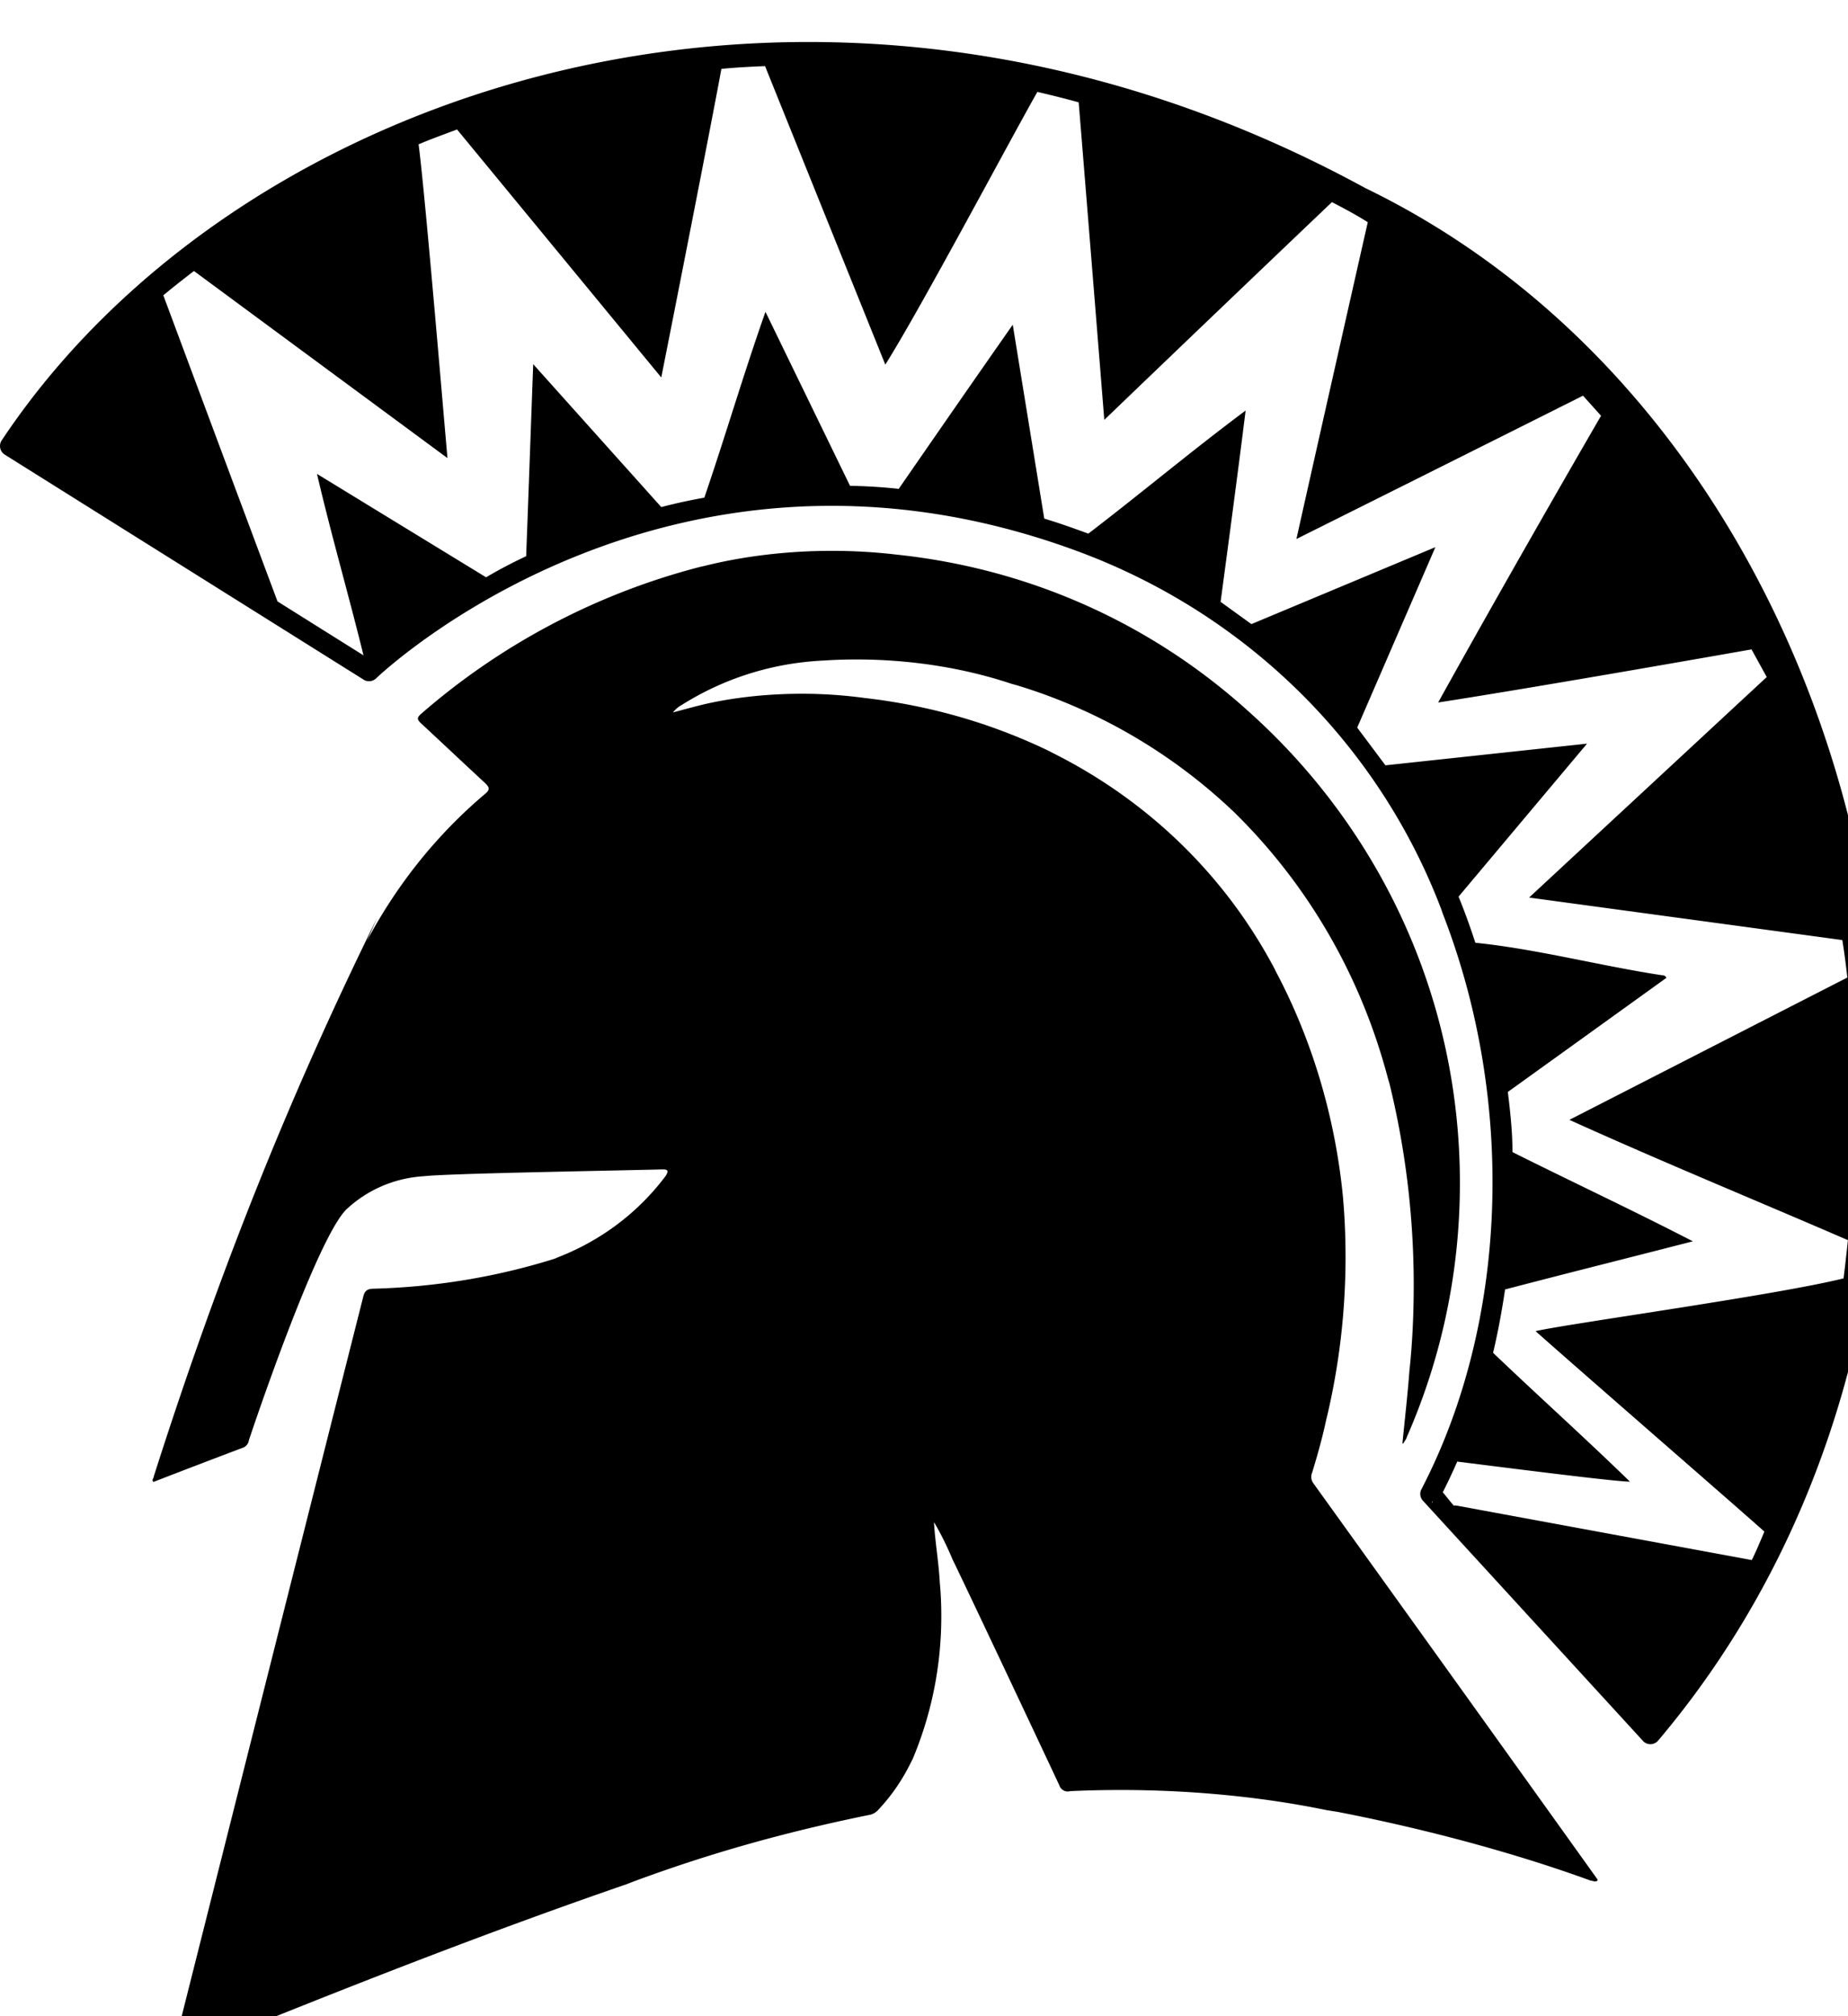<svg xmlns="http://www.w3.org/2000/svg" viewBox="0 0 939 1024"><path d="M474.581 773.29c.597 10.197 2.432 20.352 2.944 30.549.512 5.077.768 11.008.768 17.024 0 26.197-5.376 51.157-15.104 73.813l.469-1.237c-4.693 9.984-10.581 18.56-17.664 26.027l.043-.043c-1.152 1.195-2.645 2.048-4.352 2.347h-.043c-45.739 9.301-85.163 20.821-123.221 35.115l5.504-1.835c-74.752 25.557-148.267 54.485-221.44 84.224l-14.165 5.803h-.896c-.043-.341-.043-.725-.043-1.152 0-1.664.384-3.243 1.109-4.608l-.043.043q47.957-190.421 96.128-380.8c.811-3.243 2.261-4.053 5.504-4.053 33.024-.939 64.427-6.443 94.037-15.957l-2.389.683c23.125-8.619 42.325-23.168 56.405-41.856l.213-.299c1.536-2.645.896-3.243-2.048-3.157-27.904.725-108.629 2.048-120.96 3.456-15.317.939-29.013 7.168-39.424 16.939l.043-.043c-15.189 15.189-47.147 110.08-49.493 117.205a4.819 4.819 0 0 1-2.901 3.755h-.043a5062.902 5062.902 0 0 0-45.525 17.408c-1.109-.896 0-1.621 0-2.347 34.219-107.435 70.955-197.547 113.664-284.203l-5.291 11.904c15.659-29.355 35.84-54.229 59.904-74.624l.384-.299c2.432-2.133 1.92-3.243 0-5.205-11.008-10.197-21.803-20.352-32.768-30.549-2.048-1.92-2.048-2.859 0-4.693 39.851-34.731 88.235-60.8 141.525-74.624l2.432-.555c19.456-4.864 41.813-7.68 64.811-7.68 11.008 0 21.888.64 32.597 1.877l-1.28-.128c69.589 6.997 131.413 35.712 179.712 79.147l-.299-.256c66.645 59.051 108.416 144.896 108.416 240.469 0 46.592-9.941 90.837-27.776 130.773l.811-2.048c0 1.024-1.024 2.048-1.536 3.072s0 0-.725.512c1.237-12.416 2.645-24.747 3.584-37.077 1.408-12.971 2.176-28.032 2.176-43.264 0-36.309-4.523-71.595-13.013-105.301l.64 2.944c-13.952-54.869-41.856-101.931-79.744-138.837l-.085-.043c-30.72-29.056-68.309-51.2-110.037-63.744l-1.963-.512c-23.552-7.893-50.688-12.416-78.891-12.416-5.675 0-11.264.171-16.853.555l.768-.043c-26.965 1.152-51.797 9.344-73.003 22.741l.597-.341c-1.92.981-3.499 2.347-4.779 3.925l-.043.043c6.827-1.749 13.355-3.669 19.84-4.992 13.739-2.859 29.568-4.48 45.739-4.48 10.667 0 21.163.725 31.403 2.091l-1.195-.128c35.328 3.883 67.584 13.525 97.024 27.947l-1.707-.768c49.835 24.448 89.515 63.061 114.603 110.592l.683 1.408c17.877 33.664 30.08 73.045 34.091 114.773l.085 1.28c.768 8.619 1.195 18.603 1.195 28.757 0 28.544-3.413 56.277-9.813 82.816l.469-2.389c-2.048 10.197-4.693 19.541-7.637 29.227-.299.64-.427 1.365-.427 2.133a5.46 5.46 0 0 0 1.152 3.371q72.277 100.48 144.299 201.088v.597c-1.237.896-2.347 0-3.456 0-37.077-13.525-82.176-25.899-128.512-34.901l-5.888-.939c-31.403-6.485-67.499-10.197-104.448-10.197-9.045 0-18.005.213-26.923.64l1.237-.043c-.341.085-.768.171-1.152.171-2.005 0-3.712-1.28-4.309-3.072v-.043c-12.629-26.965-49.493-105.088-54.272-114.731-3.115-7.424-6.229-13.611-9.771-19.541l.384.725zM693.589 95.445C416.128-55.851 120.746 43.306.81 223.744c-.512.768-.811 1.749-.811 2.773 0 1.792.939 3.413 2.304 4.309l182.443 114.347c.768.512 1.749.811 2.773.811a5.19 5.19 0 0 0 3.541-1.408c1.408-1.408 147.456-140.629 354.432-65.365 87.083 31.531 154.752 98.261 186.837 182.571l.725 2.133c37.248 95.701 33.195 207.829-10.795 292.437-.384.683-.597 1.536-.597 2.389 0 1.323.512 2.517 1.323 3.413l112 122.197c.939.939 2.219 1.493 3.627 1.493s2.688-.597 3.627-1.493c205.056-241.92 123.093-657.365-148.651-788.907zm34.006 667.733v-.597c.597.213.213.427 0 .597zm209.152-113.92c-33.792 8.448-139.307 22.912-156.501 26.795 26.965 23.936 97.749 85.333 116.267 101.803-2.133 5.077-4.267 10.197-6.4 14.464l-150.187-27.691h-1.323l-5.504-6.741q3.883-7.637 7.339-15.573c26.965 3.371 80.341 10.197 87.765 10.197-22.699-22.101-46.549-43.477-69.547-65.451 2.432-10.197 4.48-21.291 6.101-32.171 31.957-8.363 62.933-16.085 95.403-24.448-30.549-15.787-61.099-30.037-91.648-45.312 0-10.197-1.109-20.352-2.347-30.549l80.555-57.941a2.048 2.048 0 0 0-1.92-1.323h-.256c-31.445-4.779-63.829-13.355-94.891-16.512-2.56-7.851-5.376-15.701-8.533-23.424l65.28-77.696-102.443 11.008-14.336-19.157 39.723-91.648-93.483 39.083-15.659-11.307s8.661-64.128 12.715-97.152c-27.307 20.352-53.035 41.941-79.915 62.507l-3.883-1.408c-6.229-2.261-12.416-4.395-18.517-6.229-4.181-25.856-14.763-90.709-16-98.475-19.755 28.203-38.784 55.68-57.941 83.371a274.073 274.073 0 0 0-24.747-1.536l-42.965-88.363c-11.008 31.147-20.352 63.019-31.061 94.379A274.598 274.598 0 0 0 336 257.537l-65.067-72.576c-1.237 32.981-2.347 64.981-3.584 97.536-7.424 3.456-14.336 7.125-20.352 10.709l-85.931-52.523c7.125 30.549 16 61.099 23.637 92.16l-43.691-27.392q-29.141-77.909-58.027-155.477a510.841 510.841 0 0 1 15.573-12.331l128.811 95.019c-1.835-20.352-11.307-133.675-14.677-159.36 6.4-2.731 13.013-5.077 19.541-7.552l103.765 125.952c6.229-31.36 25.344-128.299 30.549-156.715 7.339-.725 14.763-1.109 22.187-1.408l61.099 151.595c17.707-27.989 62.805-113.024 77.269-138.496a538.865 538.865 0 0 1 20.992 5.291c2.432 29.525 12.117 149.76 13.013 161.28a36738.516 36738.516 0 0 1 115.669-110.592c6.101 3.157 12.203 6.4 18.219 10.197-6.101 26.795-29.312 129.707-36.267 160.896 91.648-45.696 145.621-72.789 145.621-72.789l9.173 10.197s-43.776 75.349-82.773 145.621c53.248-8.235 159.232-26.965 159.232-26.965l7.723 14.037-120.747 112 159.147 21.589c1.024 6.229 1.835 12.629 2.56 19.029l-141.227 72.277c46.72 21.163 94.507 40.747 141.525 61.099-.725 6.741-1.408 13.013-2.219 19.328z"/></svg>